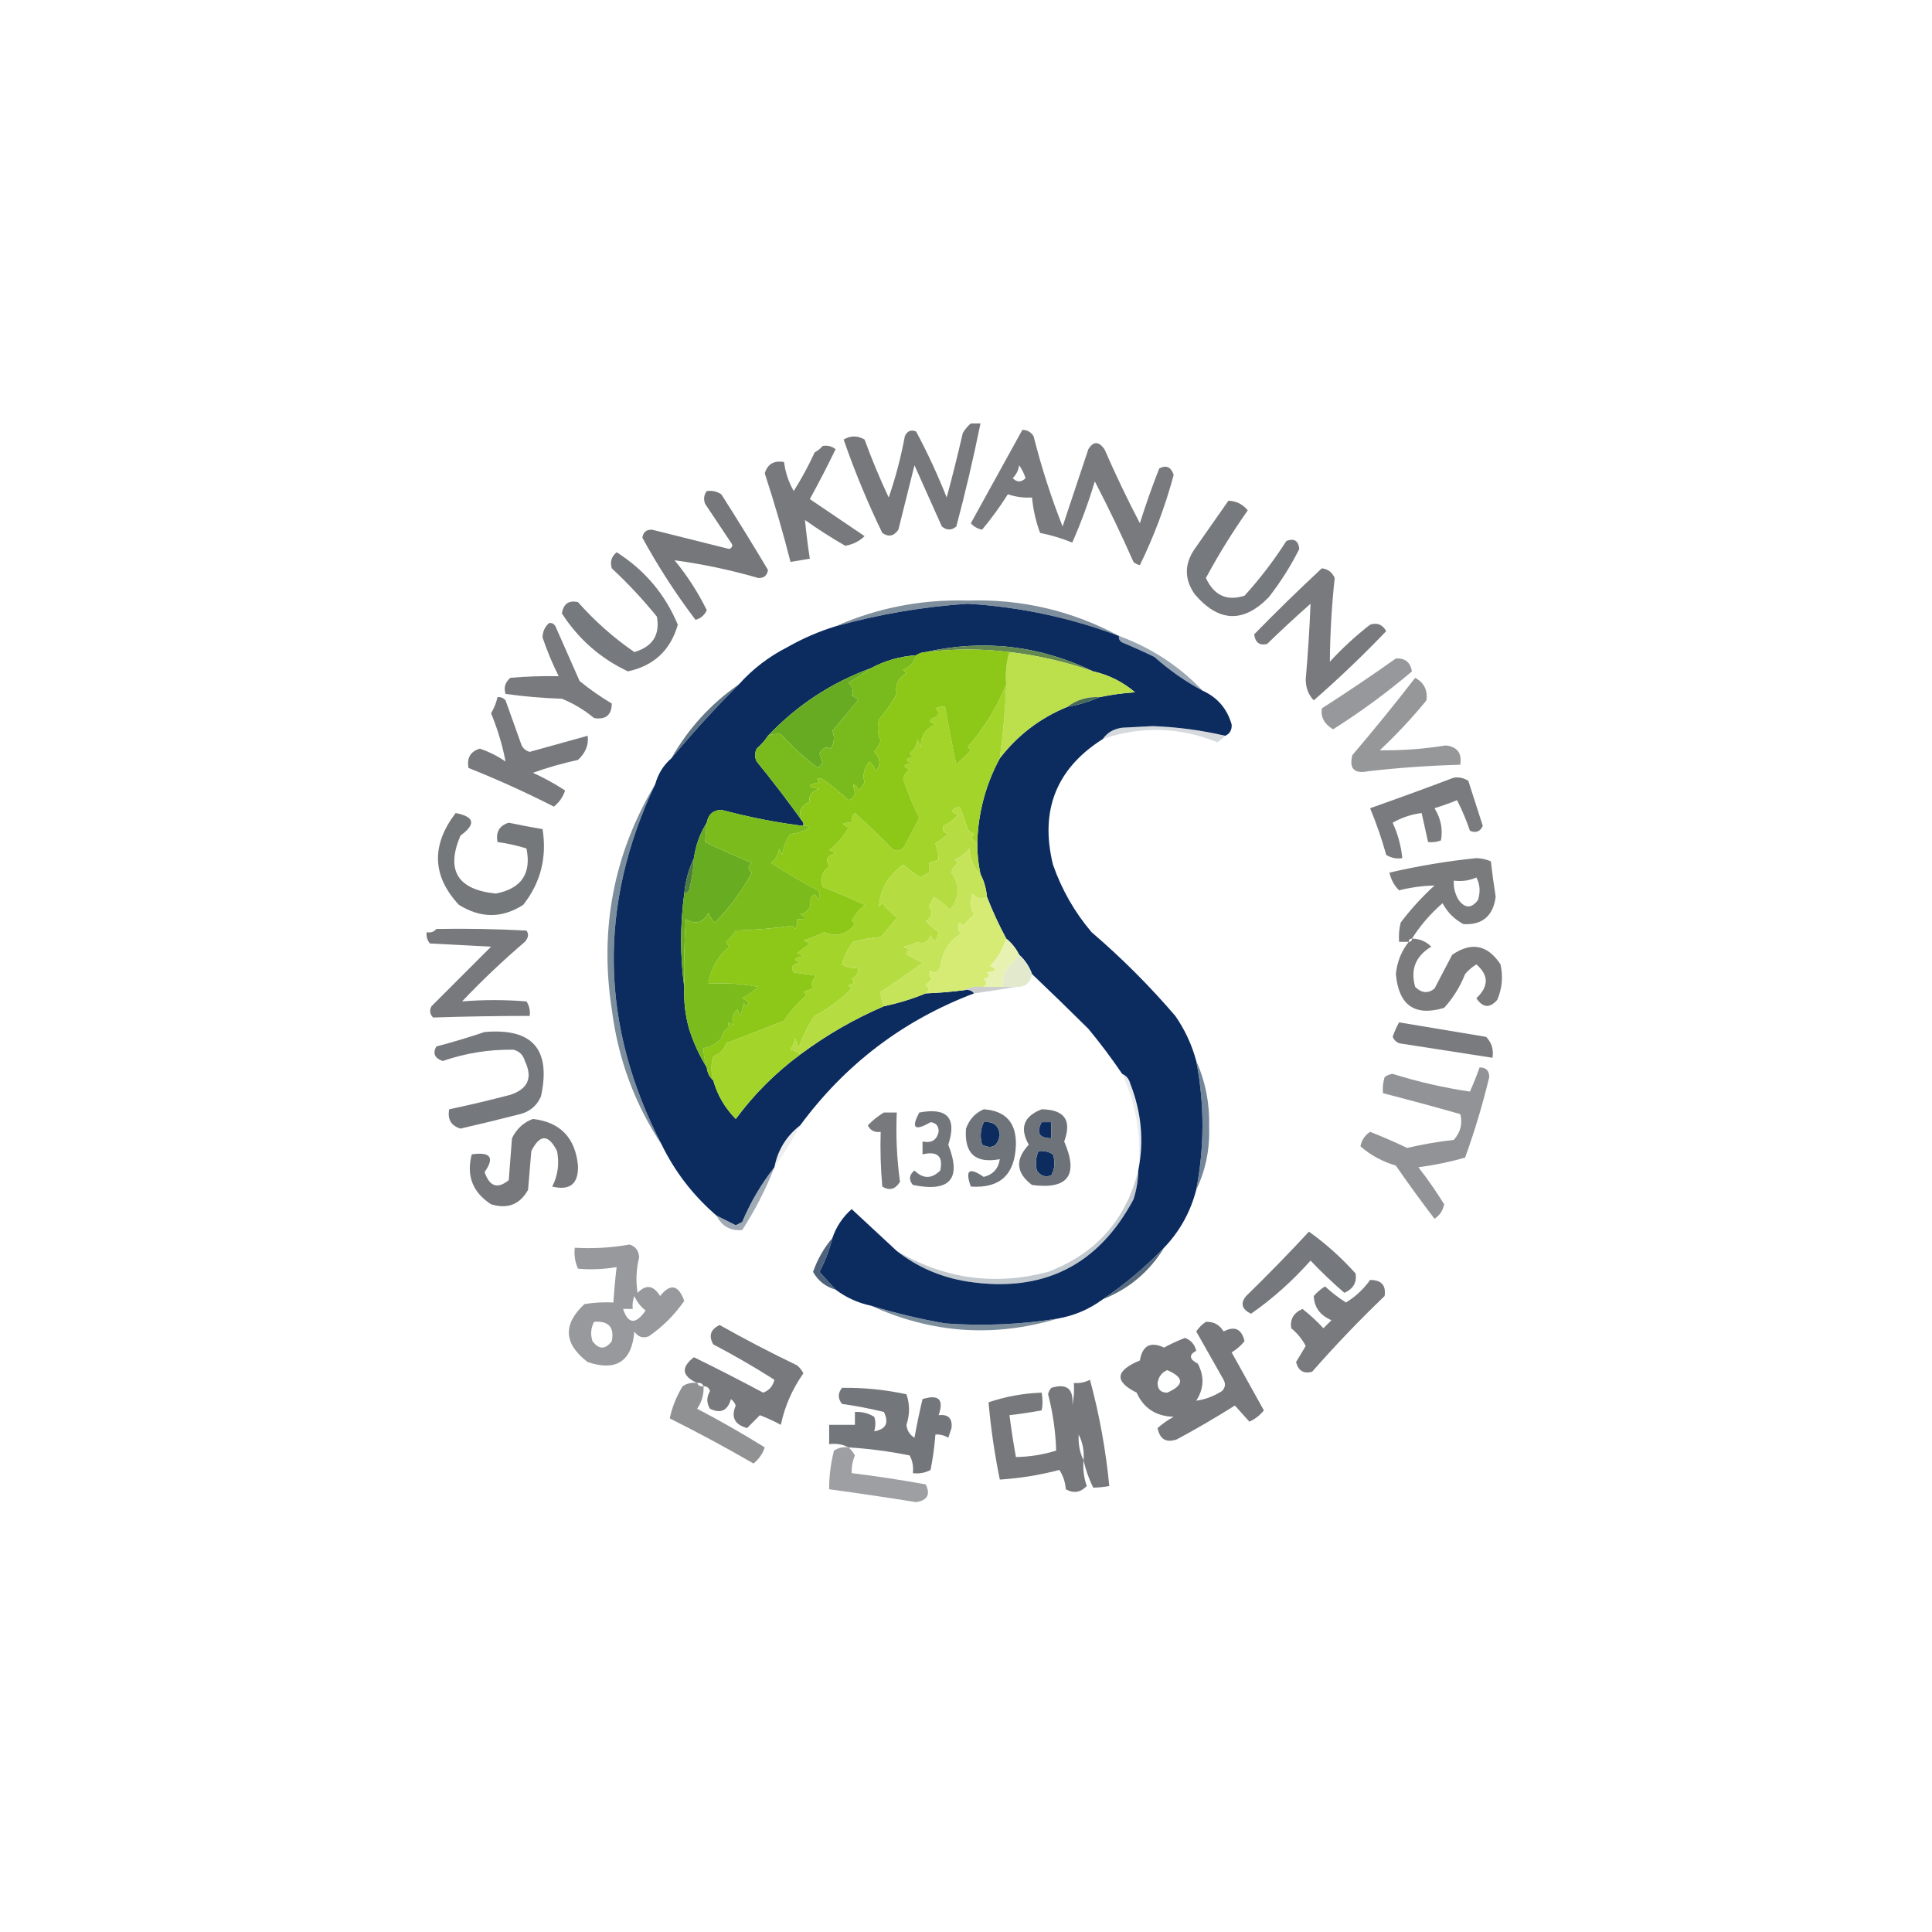 <?xml version="1.0" encoding="UTF-8"?>
<!DOCTYPE svg PUBLIC "-//W3C//DTD SVG 1.1//EN" "http://www.w3.org/Graphics/SVG/1.1/DTD/svg11.dtd">
<svg xmlns="http://www.w3.org/2000/svg" version="1.1" width="600px" height="600px" style="shape-rendering:geometricPrecision; text-rendering:geometricPrecision; image-rendering:optimizeQuality; fill-rule:evenodd; clip-rule:evenodd" xmlns:xlink="http://www.w3.org/1999/xlink">
<g><path style="opacity:0.994" fill="#77787c" d="M 301.5,131.5 C 302.5,131.5 303.5,131.5 304.5,131.5C 302.317,142.247 299.817,152.913 297,163.5C 295.506,164.747 294.006,164.747 292.5,163.5C 289.667,157.167 286.833,150.833 284,144.5C 282.332,151.172 280.665,157.838 279,164.5C 277.604,166.527 275.938,166.86 274,165.5C 269.382,155.951 265.382,146.284 262,136.5C 264.139,135.231 266.305,135.231 268.5,136.5C 270.724,142.615 273.224,148.615 276,154.5C 278.133,148.303 279.8,141.969 281,135.5C 281.725,133.842 282.892,133.342 284.5,134C 288.042,140.612 291.209,147.445 294,154.5C 295.793,147.869 297.46,141.202 299,134.5C 299.698,133.309 300.531,132.309 301.5,131.5 Z"/></g>
<g><path style="opacity:0.988" fill="#76787c" d="M 317.5,133.5 C 319.017,133.511 320.184,134.177 321,135.5C 323.414,145.073 326.414,154.407 330,163.5C 332.667,155.5 335.333,147.5 338,139.5C 339.549,136.997 341.216,136.997 343,139.5C 346.394,147.288 350.061,154.955 354,162.5C 355.803,156.758 357.803,151.091 360,145.5C 362.158,144.323 363.658,144.99 364.5,147.5C 361.858,157.273 358.358,166.607 354,175.5C 353.228,175.355 352.561,175.022 352,174.5C 348.257,166.014 344.257,157.681 340,149.5C 338.05,156.021 335.717,162.354 333,168.5C 329.754,167.182 326.42,166.182 323,165.5C 321.69,161.93 320.857,158.263 320.5,154.5C 317.934,154.656 315.434,154.322 313,153.5C 310.578,157.344 307.911,161.01 305,164.5C 303.605,164.22 302.438,163.553 301.5,162.5C 306.862,152.816 312.195,143.15 317.5,133.5 Z M 316.5,144.5 C 317.339,145.641 318.006,146.974 318.5,148.5C 317.167,149.833 315.833,149.833 314.5,148.5C 315.63,147.378 316.297,146.044 316.5,144.5 Z"/></g>
<g><path style="opacity:0.992" fill="#76787c" d="M 255.5,138.5 C 256.978,138.238 258.311,138.571 259.5,139.5C 256.961,144.745 254.294,149.912 251.5,155C 257.204,158.846 262.87,162.68 268.5,166.5C 266.887,168.088 264.887,169.088 262.5,169.5C 258.199,167.031 254.033,164.364 250,161.5C 250.368,165.467 250.868,169.467 251.5,173.5C 249.5,173.833 247.5,174.167 245.5,174.5C 243.143,165.261 240.477,156.094 237.5,147C 238.383,144.094 240.383,142.927 243.5,143.5C 243.899,146.696 244.899,149.696 246.5,152.5C 248.921,148.66 251.088,144.66 253,140.5C 253.995,139.934 254.828,139.267 255.5,138.5 Z"/></g>
<g><path style="opacity:0.994" fill="#75777b" d="M 219.5,152.5 C 221.144,152.286 222.644,152.62 224,153.5C 228.965,161.266 233.798,169.099 238.5,177C 238.266,178.732 237.266,179.566 235.5,179.5C 226.901,177.014 218.234,175.181 209.5,174C 213.424,178.763 216.758,183.93 219.5,189.5C 218.788,191.046 217.622,192.046 216,192.5C 209.882,184.438 204.382,175.938 199.5,167C 199.734,165.268 200.734,164.434 202.5,164.5C 210.51,166.503 218.51,168.503 226.5,170.5C 227.521,169.998 227.688,169.332 227,168.5C 224.333,164.5 221.667,160.5 219,156.5C 218.421,155.072 218.588,153.738 219.5,152.5 Z"/></g>
<g><path style="opacity:0.988" fill="#74777b" d="M 381.5,155.5 C 383.929,155.585 385.929,156.585 387.5,158.5C 382.739,165.255 378.406,172.255 374.5,179.5C 377.02,184.932 381.02,186.765 386.5,185C 391.318,179.693 395.652,174.027 399.5,168C 401.92,167.085 403.253,167.918 403.5,170.5C 400.848,175.799 397.681,180.799 394,185.5C 386.108,193.585 378.442,193.251 371,184.5C 367.788,179.867 367.788,175.2 371,170.5C 374.51,165.471 378.01,160.471 381.5,155.5 Z"/></g>
<g><path style="opacity:0.983" fill="#74777b" d="M 191.5,171.5 C 200.227,177.054 206.56,184.554 210.5,194C 208.245,201.921 203.078,206.755 195,208.5C 186.468,204.47 179.635,198.47 174.5,190.5C 174.98,187.508 176.647,186.341 179.5,187C 184.751,192.923 190.584,198.09 197,202.5C 202.691,200.834 205.024,197.168 204,191.5C 199.7,186.199 195.034,181.199 190,176.5C 189.387,174.505 189.887,172.838 191.5,171.5 Z"/></g>
<g><path style="opacity:0.994" fill="#797a7d" d="M 410.5,176.5 C 412.384,176.712 413.717,177.712 414.5,179.5C 413.572,188.155 413.072,196.822 413,205.5C 416.867,201.298 421.033,197.465 425.5,194C 427.661,193.278 429.328,193.945 430.5,196C 423.329,203.504 415.829,210.67 408,217.5C 406.347,215.768 405.514,213.601 405.5,211C 406.192,203.099 406.692,195.266 407,187.5C 402.405,191.55 397.905,195.717 393.5,200C 391.155,200.544 389.821,199.544 389.5,197C 396.33,190.004 403.33,183.171 410.5,176.5 Z"/></g>
<g><path style="opacity:1" fill="#0c2c60" d="M 347.5,197.5 C 347.369,198.376 347.702,199.043 348.5,199.5C 351.875,200.903 355.209,202.403 358.5,204C 363.098,208.102 368.098,211.602 373.5,214.5C 378.102,216.603 381.102,220.103 382.5,225C 382.613,226.699 381.947,227.866 380.5,228.5C 373.105,226.777 365.605,225.777 358,225.5C 354.833,225.667 351.667,225.833 348.5,226C 345.848,226.353 343.848,227.52 342.5,229.5C 328.053,238.653 322.886,251.653 327,268.5C 329.722,276.282 333.722,283.282 339,289.5C 348.333,297.5 357,306.167 365,315.5C 367.988,319.808 370.155,324.475 371.5,329.5C 374.082,342.807 374.082,356.14 371.5,369.5C 369.718,376.4 366.385,382.4 361.5,387.5C 355.672,393.56 349.339,398.893 342.5,403.5C 338.356,406.568 333.689,408.568 328.5,409.5C 316.912,411.358 305.246,411.858 293.5,411C 285.685,409.629 278.018,407.796 270.5,405.5C 266.418,404.624 262.751,402.957 259.5,400.5C 257.803,398.661 256.137,396.828 254.5,395C 256.263,391.644 257.596,388.144 258.5,384.5C 259.697,380.969 261.697,377.969 264.5,375.5C 269.187,379.855 273.854,384.188 278.5,388.5C 284.891,393.521 292.224,396.688 300.5,398C 323.838,401.581 341.005,393.081 352,372.5C 352.953,369.568 353.453,366.568 353.5,363.5C 355.322,354.378 354.489,345.378 351,336.5C 350.623,335.058 349.79,334.058 348.5,333.5C 345.264,328.723 341.764,324.056 338,319.5C 332.146,313.694 326.312,308.027 320.5,302.5C 319.66,300.147 318.326,298.147 316.5,296.5C 315.516,294.52 314.183,292.853 312.5,291.5C 310.208,287.253 308.208,282.919 306.5,278.5C 306.279,275.933 305.612,273.599 304.5,271.5C 303.793,268.214 303.46,264.881 303.5,261.5C 303.815,252.231 306.149,243.564 310.5,235.5C 316.049,228.287 323.049,222.954 331.5,219.5C 335.048,218.87 338.381,217.87 341.5,216.5C 345.081,215.74 348.748,215.24 352.5,215C 348.691,211.762 344.358,209.596 339.5,208.5C 322.85,200.468 305.516,198.468 287.5,202.5C 286.391,202.557 285.391,202.89 284.5,203.5C 279.53,203.824 274.863,205.157 270.5,207.5C 258.215,211.98 247.548,218.98 238.5,228.5C 237.542,229.962 236.376,231.295 235,232.5C 234.333,233.833 234.333,235.167 235,236.5C 240.08,242.734 244.914,249.067 249.5,255.5C 249.5,255.833 249.5,256.167 249.5,256.5C 241.221,255.479 232.721,253.813 224,251.5C 221.437,251.618 219.937,252.951 219.5,255.5C 217.399,258.797 216.065,262.463 215.5,266.5C 213.882,269.888 212.882,273.554 212.5,277.5C 211.207,287.295 211.207,296.962 212.5,306.5C 212.305,310.915 212.805,315.249 214,319.5C 215.369,323.802 217.203,327.802 219.5,331.5C 219.66,333.153 220.326,334.486 221.5,335.5C 222.801,340.101 225.134,344.101 228.5,347.5C 234.161,339.839 240.827,333.173 248.5,327.5C 256.624,321.442 265.29,316.442 274.5,312.5C 279.05,311.537 283.383,310.203 287.5,308.5C 291.519,308.354 295.519,308.021 299.5,307.5C 300.791,307.263 301.791,307.596 302.5,308.5C 280.504,316.839 262.504,330.506 248.5,349.5C 244.213,352.797 241.546,357.131 240.5,362.5C 236.423,367.642 233.09,373.309 230.5,379.5C 229.833,379.833 229.167,380.167 228.5,380.5C 226.489,379.481 224.489,378.481 222.5,377.5C 215.31,371.314 209.643,363.981 205.5,355.5C 186.32,318.47 185.653,281.136 203.5,243.5C 204.383,240.296 206.05,237.629 208.5,235.5C 215.103,227.56 222.103,219.893 229.5,212.5C 233.745,207.764 238.745,203.931 244.5,201C 249.299,198.265 254.299,196.098 259.5,194.5C 272.903,190.766 286.57,188.433 300.5,187.5C 316.697,188.467 332.364,191.8 347.5,197.5 Z M 305.5,348.5 C 308.524,348.175 310.191,349.508 310.5,352.5C 309.875,355.986 308.042,356.986 305,355.5C 304.297,353.071 304.463,350.738 305.5,348.5 Z M 323.5,348.5 C 324.5,348.5 325.5,348.5 326.5,348.5C 326.5,350.167 326.5,351.833 326.5,353.5C 322.716,353.475 321.716,351.808 323.5,348.5 Z M 322.5,357.5 C 324.144,357.286 325.644,357.62 327,358.5C 327.758,360.769 327.591,362.936 326.5,365C 324.633,365.711 323.133,365.211 322,363.5C 321.51,361.455 321.677,359.455 322.5,357.5 Z"/></g>
<g><path style="opacity:0.659" fill="#3e556a" d="M 347.5,197.5 C 332.364,191.8 316.697,188.467 300.5,187.5C 286.57,188.433 272.903,190.766 259.5,194.5C 272.438,188.78 286.105,186.113 300.5,186.5C 317.269,185.983 332.936,189.65 347.5,197.5 Z"/></g>
<g><path style="opacity:0.991" fill="#77797c" d="M 170.5,193.5 C 171.376,193.369 172.043,193.702 172.5,194.5C 175,200.167 177.5,205.833 180,211.5C 183.158,214.08 186.492,216.413 190,218.5C 189.945,222.076 188.112,223.576 184.5,223C 181.466,220.484 178.132,218.484 174.5,217C 168.584,216.81 162.751,216.31 157,215.5C 156.376,213.536 156.876,211.869 158.5,210.5C 163.456,210.072 168.456,209.905 173.5,210C 171.559,206.118 169.892,202.118 168.5,198C 168.519,196.167 169.185,194.667 170.5,193.5 Z"/></g>
<g><path style="opacity:1" fill="#638951" d="M 339.5,208.5 C 331.058,205.556 322.391,203.556 313.5,202.5C 304.994,201.445 296.327,201.445 287.5,202.5C 305.516,198.468 322.85,200.468 339.5,208.5 Z"/></g>
<g><path style="opacity:0.506" fill="#374f69" d="M 347.5,197.5 C 357.543,201.18 366.209,206.847 373.5,214.5C 368.098,211.602 363.098,208.102 358.5,204C 355.209,202.403 351.875,200.903 348.5,199.5C 347.702,199.043 347.369,198.376 347.5,197.5 Z"/></g>
<g><path style="opacity:1" fill="#bcdf4c" d="M 313.5,202.5 C 322.391,203.556 331.058,205.556 339.5,208.5C 344.358,209.596 348.691,211.762 352.5,215C 348.748,215.24 345.081,215.74 341.5,216.5C 337.714,216.32 334.381,217.32 331.5,219.5C 323.049,222.954 316.049,228.287 310.5,235.5C 311.526,227.875 312.193,220.208 312.5,212.5C 312.187,208.958 312.521,205.625 313.5,202.5 Z"/></g>
<g><path style="opacity:0.773" fill="#797a7e" d="M 433.5,204.5 C 436.321,204.316 437.988,205.649 438.5,208.5C 430.778,215.047 422.612,221.047 414,226.5C 411.27,224.865 410.103,222.698 410.5,220C 418.344,214.97 426.011,209.804 433.5,204.5 Z"/></g>
<g><path style="opacity:1" fill="#67ab23" d="M 270.5,207.5 C 268.326,209.081 265.993,210.581 263.5,212C 264.88,213.324 265.214,214.657 264.5,216C 265.308,216.308 265.975,216.808 266.5,217.5C 264.204,220.205 261.537,223.372 258.5,227C 259.276,228.77 259.11,230.603 258,232.5C 256.636,231.742 255.469,232.242 254.5,234C 254.833,235 255.167,236 255.5,237C 255,237.5 254.5,238 254,238.5C 249.867,235.369 246.034,231.869 242.5,228C 241.181,227.805 239.847,227.972 238.5,228.5C 247.548,218.98 258.215,211.98 270.5,207.5 Z"/></g>
<g><path style="opacity:1" fill="#476b54" d="M 341.5,216.5 C 338.381,217.87 335.048,218.87 331.5,219.5C 334.381,217.32 337.714,216.32 341.5,216.5 Z"/></g>
<g><path style="opacity:1" fill="#79bb1c" d="M 284.5,203.5 C 283.969,205.624 282.635,207.124 280.5,208C 280.833,208.333 281.167,208.667 281.5,209C 278.884,210.709 277.884,212.876 278.5,215.5C 276.914,218.341 275.08,221.007 273,223.5C 272.374,225.713 272.541,227.88 273.5,230C 273.05,231.285 272.383,232.452 271.5,233.5C 273.465,235.519 273.631,237.519 272,239.5C 271.581,238.328 270.915,237.328 270,236.5C 268.325,238.591 267.825,240.758 268.5,243C 267.874,243.75 267.374,244.584 267,245.5C 265.006,242.916 264.506,243.082 265.5,246C 265.387,247.28 264.72,248.113 263.5,248.5C 260.978,246.144 258.312,243.977 255.5,242C 253.687,241.386 253.353,241.719 254.5,243C 250.5,243.667 250.5,244.333 254.5,245C 252.041,245.724 251.041,247.057 251.5,249C 248.331,250.342 247.665,252.508 249.5,255.5C 244.914,249.067 240.08,242.734 235,236.5C 234.333,235.167 234.333,233.833 235,232.5C 236.376,231.295 237.542,229.962 238.5,228.5C 239.847,227.972 241.181,227.805 242.5,228C 246.034,231.869 249.867,235.369 254,238.5C 254.5,238 255,237.5 255.5,237C 255.167,236 254.833,235 254.5,234C 255.469,232.242 256.636,231.742 258,232.5C 259.11,230.603 259.276,228.77 258.5,227C 261.537,223.372 264.204,220.205 266.5,217.5C 265.975,216.808 265.308,216.308 264.5,216C 265.214,214.657 264.88,213.324 263.5,212C 265.993,210.581 268.326,209.081 270.5,207.5C 274.863,205.157 279.53,203.824 284.5,203.5 Z"/></g>
<g><path style="opacity:0.99" fill="#76787c" d="M 154.5,216.5 C 155.496,216.414 156.329,216.748 157,217.5C 158.667,222.167 160.333,226.833 162,231.5C 162.519,232.516 163.353,233.182 164.5,233.5C 170.506,231.832 176.506,230.165 182.5,228.5C 182.878,231.289 181.878,233.789 179.5,236C 174.732,237.025 170.066,238.358 165.5,240C 168.994,241.579 172.327,243.413 175.5,245.5C 174.815,247.547 173.649,249.214 172,250.5C 163.312,246.071 154.479,242.071 145.5,238.5C 144.927,235.383 146.094,233.383 149,232.5C 151.845,233.45 154.512,234.783 157,236.5C 156.04,231.444 154.54,226.444 152.5,221.5C 153.456,219.925 154.123,218.258 154.5,216.5 Z"/></g>
<g><path style="opacity:0.243" fill="#5a6875" d="M 380.5,228.5 C 379.828,229.267 378.995,229.934 378,230.5C 366.253,225.767 354.419,225.433 342.5,229.5C 343.848,227.52 345.848,226.353 348.5,226C 351.667,225.833 354.833,225.667 358,225.5C 365.605,225.777 373.105,226.777 380.5,228.5 Z"/></g>
<g><path style="opacity:0.792" fill="#395368" d="M 229.5,212.5 C 222.103,219.893 215.103,227.56 208.5,235.5C 213.74,226.258 220.74,218.591 229.5,212.5 Z"/></g>
<g><path style="opacity:1" fill="#a3d429" d="M 312.5,212.5 C 312.193,220.208 311.526,227.875 310.5,235.5C 306.149,243.564 303.815,252.231 303.5,261.5C 301.767,260.992 301.434,260.159 302.5,259C 301.692,258.692 301.025,258.192 300.5,257.5C 299.82,255.111 298.986,252.778 298,250.5C 295.266,251.362 295.099,252.195 297.5,253C 296.271,254.529 294.771,255.696 293,256.5C 292.544,257.744 293.044,258.577 294.5,259C 293.167,260 291.833,261 290.5,262C 291.174,263.751 291.507,265.417 291.5,267C 290.5,267.333 289.5,267.667 288.5,268C 288.5,269 288.5,270 288.5,271C 287.584,271.374 286.75,271.874 286,272.5C 284.027,271.36 282.193,270.027 280.5,268.5C 275.745,272.056 273.245,276.389 273,281.5C 273.333,281.167 273.667,280.833 274,280.5C 275.36,282.105 276.86,283.605 278.5,285C 277.246,286.687 275.58,288.687 273.5,291C 270.574,291.218 267.74,291.718 265,292.5C 263.36,294.579 262.194,296.912 261.5,299.5C 263.045,300.452 264.712,300.785 266.5,300.5C 266.64,302.124 265.973,303.29 264.5,304C 265.634,305.016 265.301,305.683 263.5,306C 263.833,306.333 264.167,306.667 264.5,307C 261.077,310.454 257.244,313.287 253,315.5C 250.883,318.615 249.216,321.948 248,325.5C 247.667,324.5 247.333,323.5 247,322.5C 246.691,323.766 246.191,324.933 245.5,326C 246.737,326.232 247.737,326.732 248.5,327.5C 240.827,333.173 234.161,339.839 228.5,347.5C 225.134,344.101 222.801,340.101 221.5,335.5C 220.768,332.863 220.768,330.363 221.5,328C 223.5,327.333 224.833,326 225.5,324C 231.5,321.667 237.5,319.333 243.5,317C 245.129,314.325 247.463,311.658 250.5,309C 250.167,308.667 249.833,308.333 249.5,308C 250.5,307.667 251.5,307.333 252.5,307C 251.786,305.657 252.12,304.324 253.5,303C 251.167,302.667 248.833,302.333 246.5,302C 245.448,300.284 246.114,299.284 248.5,299C 246.122,298.026 246.456,297.359 249.5,297C 248.833,296.667 248.167,296.333 247.5,296C 248.833,295 250.167,294 251.5,293C 250.833,292.667 250.167,292.333 249.5,292C 251.762,291.358 253.929,290.525 256,289.5C 259.733,291.084 262.899,290.25 265.5,287C 265.167,286.667 264.833,286.333 264.5,286C 265.204,284.429 266.537,282.762 268.5,281C 264.274,279.02 259.941,277.187 255.5,275.5C 254.497,272.965 255.163,270.798 257.5,269C 256.209,266.91 256.876,265.576 259.5,265C 258.833,264.667 258.167,264.333 257.5,264C 259.953,262.12 261.953,259.787 263.5,257C 261.068,255.913 261.402,255.413 264.5,255.5C 264.281,254.325 264.614,253.325 265.5,252.5C 269.625,256.123 273.625,259.957 277.5,264C 278.996,264.507 280.163,264.007 281,262.5C 282.483,259.677 283.983,256.843 285.5,254C 283.55,250.102 281.883,246.102 280.5,242C 280.755,240.674 281.422,239.674 282.5,239C 280.122,238.026 280.456,237.359 283.5,237C 280.833,236.333 280.833,235.667 283.5,235C 283.167,234.667 282.833,234.333 282.5,234C 283.893,232.829 284.727,231.329 285,229.5C 285.333,230.5 285.667,231.5 286,232.5C 285.71,228.798 287.21,226.298 290.5,225C 288.099,224.195 288.266,223.362 291,222.5C 291.617,221.551 291.451,220.718 290.5,220C 291.448,219.517 292.448,219.351 293.5,219.5C 294.557,225.51 295.724,231.51 297,237.5C 298.5,236 300,234.5 301.5,233C 301.167,232.667 300.833,232.333 300.5,232C 305.627,226.073 309.627,219.573 312.5,212.5 Z"/></g>
<g><path style="opacity:0.782" fill="#797b7e" d="M 439.5,210.5 C 442.243,211.985 443.409,214.318 443,217.5C 438.505,222.994 433.672,228.161 428.5,233C 435.354,233.105 442.188,232.605 449,231.5C 452.562,231.901 454.062,233.901 453.5,237.5C 443.975,237.752 434.475,238.419 425,239.5C 420.567,240.401 418.9,238.735 420,234.5C 426.713,226.626 433.213,218.626 439.5,210.5 Z"/></g>
<g><path style="opacity:0.997" fill="#7a7b7e" d="M 451.5,241.5 C 453.144,241.286 454.644,241.62 456,242.5C 457.501,247.172 459.001,251.839 460.5,256.5C 459.652,258.283 458.319,258.783 456.5,258C 455.391,254.717 454.057,251.55 452.5,248.5C 450.205,249.432 447.871,250.265 445.5,251C 447.476,254.21 448.142,257.543 447.5,261C 446.207,261.49 444.873,261.657 443.5,261.5C 442.833,258.5 442.167,255.5 441.5,252.5C 438.304,252.899 435.304,253.899 432.5,255.5C 434.117,259.014 435.117,262.681 435.5,266.5C 433.712,266.785 432.045,266.452 430.5,265.5C 429.128,260.549 427.461,255.716 425.5,251C 434.259,247.915 442.926,244.749 451.5,241.5 Z"/></g>
<g><path style="opacity:1" fill="#8dc718" d="M 313.5,202.5 C 312.521,205.625 312.187,208.958 312.5,212.5C 309.627,219.573 305.627,226.073 300.5,232C 300.833,232.333 301.167,232.667 301.5,233C 300,234.5 298.5,236 297,237.5C 295.724,231.51 294.557,225.51 293.5,219.5C 292.448,219.351 291.448,219.517 290.5,220C 291.451,220.718 291.617,221.551 291,222.5C 288.266,223.362 288.099,224.195 290.5,225C 287.21,226.298 285.71,228.798 286,232.5C 285.667,231.5 285.333,230.5 285,229.5C 284.727,231.329 283.893,232.829 282.5,234C 282.833,234.333 283.167,234.667 283.5,235C 280.833,235.667 280.833,236.333 283.5,237C 280.456,237.359 280.122,238.026 282.5,239C 281.422,239.674 280.755,240.674 280.5,242C 281.883,246.102 283.55,250.102 285.5,254C 283.983,256.843 282.483,259.677 281,262.5C 280.163,264.007 278.996,264.507 277.5,264C 273.625,259.957 269.625,256.123 265.5,252.5C 264.614,253.325 264.281,254.325 264.5,255.5C 261.402,255.413 261.068,255.913 263.5,257C 261.953,259.787 259.953,262.12 257.5,264C 258.167,264.333 258.833,264.667 259.5,265C 256.876,265.576 256.209,266.91 257.5,269C 255.163,270.798 254.497,272.965 255.5,275.5C 259.941,277.187 264.274,279.02 268.5,281C 266.537,282.762 265.204,284.429 264.5,286C 264.833,286.333 265.167,286.667 265.5,287C 262.899,290.25 259.733,291.084 256,289.5C 253.929,290.525 251.762,291.358 249.5,292C 250.167,292.333 250.833,292.667 251.5,293C 250.167,294 248.833,295 247.5,296C 248.167,296.333 248.833,296.667 249.5,297C 246.456,297.359 246.122,298.026 248.5,299C 246.114,299.284 245.448,300.284 246.5,302C 248.833,302.333 251.167,302.667 253.5,303C 252.12,304.324 251.786,305.657 252.5,307C 251.5,307.333 250.5,307.667 249.5,308C 249.833,308.333 250.167,308.667 250.5,309C 247.463,311.658 245.129,314.325 243.5,317C 237.5,319.333 231.5,321.667 225.5,324C 224.833,326 223.5,327.333 221.5,328C 220.768,330.363 220.768,332.863 221.5,335.5C 220.326,334.486 219.66,333.153 219.5,331.5C 218.85,329.565 218.517,327.565 218.5,325.5C 220.661,325.174 222.494,324.174 224,322.5C 224.318,320.939 225.151,319.772 226.5,319C 225.66,317.334 226.16,317.167 228,318.5C 227.021,316.721 227.354,315.055 229,313.5C 229.333,314.167 229.667,314.833 230,315.5C 230.333,314.167 230.667,312.833 231,311.5C 231.654,312.696 232.154,312.696 232.5,311.5C 231.975,310.808 231.308,310.308 230.5,310C 232.305,309.028 233.972,307.861 235.5,306.5C 230.647,305.524 225.48,305.191 220,305.5C 220.709,300.923 222.875,297.09 226.5,294C 226.043,293.586 225.709,293.086 225.5,292.5C 226.687,291.481 227.687,290.314 228.5,289C 234.416,288.81 240.249,288.31 246,287.5C 246.333,287.833 246.667,288.167 247,288.5C 247.483,287.552 247.649,286.552 247.5,285.5C 250.598,285.587 250.932,285.087 248.5,284C 250.959,283.276 251.959,281.943 251.5,280C 252.362,277.266 253.195,277.099 254,279.5C 254.667,278.5 254.667,277.5 254,276.5C 249.033,273.905 244.2,271.072 239.5,268C 240.893,266.829 241.727,265.329 242,263.5C 242.333,264.167 242.667,264.833 243,265.5C 243.208,263.223 244.042,261.057 245.5,259C 247.715,258.83 249.715,258.163 251.5,257C 250.906,256.536 250.239,256.369 249.5,256.5C 249.5,256.167 249.5,255.833 249.5,255.5C 247.665,252.508 248.331,250.342 251.5,249C 251.041,247.057 252.041,245.724 254.5,245C 250.5,244.333 250.5,243.667 254.5,243C 253.353,241.719 253.687,241.386 255.5,242C 258.312,243.977 260.978,246.144 263.5,248.5C 264.72,248.113 265.387,247.28 265.5,246C 264.506,243.082 265.006,242.916 267,245.5C 267.374,244.584 267.874,243.75 268.5,243C 267.825,240.758 268.325,238.591 270,236.5C 270.915,237.328 271.581,238.328 272,239.5C 273.631,237.519 273.465,235.519 271.5,233.5C 272.383,232.452 273.05,231.285 273.5,230C 272.541,227.88 272.374,225.713 273,223.5C 275.08,221.007 276.914,218.341 278.5,215.5C 277.884,212.876 278.884,210.709 281.5,209C 281.167,208.667 280.833,208.333 280.5,208C 282.635,207.124 283.969,205.624 284.5,203.5C 285.391,202.89 286.391,202.557 287.5,202.5C 296.327,201.445 304.994,201.445 313.5,202.5 Z"/></g>
<g><path style="opacity:0.993" fill="#75787b" d="M 141.5,252.5 C 147.384,253.612 147.884,255.945 143,259.5C 138.409,270.299 142.076,276.299 154,277.5C 161.924,275.971 165.09,271.305 163.5,263.5C 160.553,262.577 157.553,261.911 154.5,261.5C 153.927,258.383 155.094,256.383 158,255.5C 161.501,256.234 165.001,256.9 168.5,257.5C 169.902,266.301 167.902,274.135 162.5,281C 155.959,285.23 149.292,285.23 142.5,281C 134.203,272.041 133.87,262.541 141.5,252.5 Z"/></g>
<g><path style="opacity:1" fill="#68ad21" d="M 219.5,255.5 C 219.302,257.575 219.135,259.575 219,261.5C 223.759,263.795 228.592,265.962 233.5,268C 232.167,269 232.167,270 233.5,271C 230.403,276.756 226.57,281.923 222,286.5C 221.085,285.672 220.419,284.672 220,283.5C 218.419,286.553 216.086,287.22 213,285.5C 212.5,292.492 212.334,299.492 212.5,306.5C 211.207,296.962 211.207,287.295 212.5,277.5C 213.117,277.389 213.617,277.056 214,276.5C 214.826,273.207 215.326,269.874 215.5,266.5C 216.065,262.463 217.399,258.797 219.5,255.5 Z"/></g>
<g><path style="opacity:1" fill="#c6e45a" d="M 304.5,271.5 C 305.612,273.599 306.279,275.933 306.5,278.5C 305.014,279.556 303.514,279.223 302,277.5C 301.213,279.848 301.379,282.015 302.5,284C 301.333,285.167 300.167,286.333 299,287.5C 298.667,287.167 298.333,286.833 298,286.5C 297.316,287.784 297.483,288.951 298.5,290C 294.887,291.94 292.721,295.44 292,300.5C 291.147,302.125 290.147,302.458 289,301.5C 288.383,302.449 288.549,303.282 289.5,304C 288.833,304.667 288.167,305.333 287.5,306C 288.598,306.77 288.598,307.603 287.5,308.5C 283.383,310.203 279.05,311.537 274.5,312.5C 273.803,310.929 273.47,309.429 273.5,308C 278.309,304.902 282.643,301.902 286.5,299C 285.167,298.333 283.833,297.667 282.5,297C 281.167,296.333 281.167,295.667 282.5,295C 281.833,294.667 281.167,294.333 280.5,294C 282.101,293.727 283.601,293.227 285,292.5C 286.749,293.299 288.082,292.632 289,290.5C 289.984,292.795 290.817,292.461 291.5,289.5C 290.019,288.52 288.685,287.353 287.5,286C 289.525,284.806 289.859,283.306 288.5,281.5C 289,280.5 289.5,279.5 290,278.5C 291.827,279.659 293.493,280.992 295,282.5C 298.045,278.81 298.211,274.977 295.5,271C 295.759,269.739 296.426,268.739 297.5,268C 297.167,267.667 296.833,267.333 296.5,267C 298.286,266.215 299.786,265.049 301,263.5C 301.438,267.19 302.605,269.856 304.5,271.5 Z"/></g>
<g><path style="opacity:0.994" fill="#7a7b7d" d="M 438.5,291.5 C 437.833,291.5 437.5,291.833 437.5,292.5C 436.5,292.5 435.5,292.5 434.5,292.5C 434.338,290.473 434.505,288.473 435,286.5C 438.131,282.367 441.631,278.534 445.5,275C 441.842,275.083 438.175,275.583 434.5,276.5C 432.988,275.009 431.988,273.176 431.5,271C 440.373,268.931 449.373,267.431 458.5,266.5C 460.1,266.551 461.6,266.884 463,267.5C 463.418,271.178 463.918,274.845 464.5,278.5C 463.707,284.467 460.374,287.301 454.5,287C 451.667,285.5 449.5,283.333 448,280.5C 444.25,283.744 441.083,287.411 438.5,291.5 Z M 458.5,272.5 C 459.629,274.628 459.796,276.961 459,279.5C 457,282.167 455,282.167 453,279.5C 451.872,277.655 451.372,275.655 451.5,273.5C 454.059,273.802 456.393,273.468 458.5,272.5 Z"/></g>
<g><path style="opacity:1" fill="#4c7d3f" d="M 215.5,266.5 C 215.326,269.874 214.826,273.207 214,276.5C 213.617,277.056 213.117,277.389 212.5,277.5C 212.882,273.554 213.882,269.888 215.5,266.5 Z"/></g>
<g><path style="opacity:1" fill="#b5dc41" d="M 303.5,261.5 C 303.46,264.881 303.793,268.214 304.5,271.5C 302.605,269.856 301.438,267.19 301,263.5C 299.786,265.049 298.286,266.215 296.5,267C 296.833,267.333 297.167,267.667 297.5,268C 296.426,268.739 295.759,269.739 295.5,271C 298.211,274.977 298.045,278.81 295,282.5C 293.493,280.992 291.827,279.659 290,278.5C 289.5,279.5 289,280.5 288.5,281.5C 289.859,283.306 289.525,284.806 287.5,286C 288.685,287.353 290.019,288.52 291.5,289.5C 290.817,292.461 289.984,292.795 289,290.5C 288.082,292.632 286.749,293.299 285,292.5C 283.601,293.227 282.101,293.727 280.5,294C 281.167,294.333 281.833,294.667 282.5,295C 281.167,295.667 281.167,296.333 282.5,297C 283.833,297.667 285.167,298.333 286.5,299C 282.643,301.902 278.309,304.902 273.5,308C 273.47,309.429 273.803,310.929 274.5,312.5C 265.29,316.442 256.624,321.442 248.5,327.5C 247.737,326.732 246.737,326.232 245.5,326C 246.191,324.933 246.691,323.766 247,322.5C 247.333,323.5 247.667,324.5 248,325.5C 249.216,321.948 250.883,318.615 253,315.5C 257.244,313.287 261.077,310.454 264.5,307C 264.167,306.667 263.833,306.333 263.5,306C 265.301,305.683 265.634,305.016 264.5,304C 265.973,303.29 266.64,302.124 266.5,300.5C 264.712,300.785 263.045,300.452 261.5,299.5C 262.194,296.912 263.36,294.579 265,292.5C 267.74,291.718 270.574,291.218 273.5,291C 275.58,288.687 277.246,286.687 278.5,285C 276.86,283.605 275.36,282.105 274,280.5C 273.667,280.833 273.333,281.167 273,281.5C 273.245,276.389 275.745,272.056 280.5,268.5C 282.193,270.027 284.027,271.36 286,272.5C 286.75,271.874 287.584,271.374 288.5,271C 288.5,270 288.5,269 288.5,268C 289.5,267.667 290.5,267.333 291.5,267C 291.507,265.417 291.174,263.751 290.5,262C 291.833,261 293.167,260 294.5,259C 293.044,258.577 292.544,257.744 293,256.5C 294.771,255.696 296.271,254.529 297.5,253C 295.099,252.195 295.266,251.362 298,250.5C 298.986,252.778 299.82,255.111 300.5,257.5C 301.025,258.192 301.692,258.692 302.5,259C 301.434,260.159 301.767,260.992 303.5,261.5 Z"/></g>
<g><path style="opacity:1" fill="#d6eb74" d="M 306.5,278.5 C 308.208,282.919 310.208,287.253 312.5,291.5C 311.482,294.73 309.815,297.563 307.5,300C 309.878,300.974 309.544,301.641 306.5,302C 307.634,303.016 307.301,303.683 305.5,304C 306.598,304.77 306.598,305.603 305.5,306.5C 303.265,306.205 301.265,306.539 299.5,307.5C 295.519,308.021 291.519,308.354 287.5,308.5C 288.598,307.603 288.598,306.77 287.5,306C 288.167,305.333 288.833,304.667 289.5,304C 288.549,303.282 288.383,302.449 289,301.5C 290.147,302.458 291.147,302.125 292,300.5C 292.721,295.44 294.887,291.94 298.5,290C 297.483,288.951 297.316,287.784 298,286.5C 298.333,286.833 298.667,287.167 299,287.5C 300.167,286.333 301.333,285.167 302.5,284C 301.379,282.015 301.213,279.848 302,277.5C 303.514,279.223 305.014,279.556 306.5,278.5 Z"/></g>
<g><path style="opacity:0.995" fill="#78797c" d="M 135.5,288.5 C 144.839,288.334 154.173,288.5 163.5,289C 164.28,290.073 164.113,291.24 163,292.5C 156.198,298.301 149.698,304.468 143.5,311C 150.114,310.457 156.781,310.457 163.5,311C 164.38,312.356 164.714,313.856 164.5,315.5C 154.469,315.502 144.469,315.669 134.5,316C 133.483,314.951 133.316,313.784 134,312.5C 140.194,306.306 146.36,300.14 152.5,294C 146.167,293.667 139.833,293.333 133.5,293C 132.663,291.989 132.33,290.822 132.5,289.5C 133.791,289.737 134.791,289.404 135.5,288.5 Z"/></g>
<g><path style="opacity:1" fill="#e7f2b2" d="M 312.5,291.5 C 314.183,292.853 315.516,294.52 316.5,296.5C 315.542,297.962 314.376,299.295 313,300.5C 311.664,302.525 311.164,304.525 311.5,306.5C 309.5,306.5 307.5,306.5 305.5,306.5C 306.598,305.603 306.598,304.77 305.5,304C 307.301,303.683 307.634,303.016 306.5,302C 309.544,301.641 309.878,300.974 307.5,300C 309.815,297.563 311.482,294.73 312.5,291.5 Z"/></g>
<g><path style="opacity:0.999" fill="#7b7b7e" d="M 438.5,291.5 C 440.842,291.504 442.842,292.337 444.5,294C 439.622,296.918 437.955,301.085 439.5,306.5C 441.511,308.451 443.511,308.618 445.5,307C 447.336,303.482 449.17,299.982 451,296.5C 457.009,292.419 462.009,293.419 466,299.5C 466.837,303.295 466.504,306.961 465,310.5C 462.683,313.182 460.516,313.015 458.5,310C 462.388,306.369 462.388,302.869 458.5,299.5C 457.186,300.313 456.019,301.313 455,302.5C 453.46,306.419 451.293,309.919 448.5,313C 439.372,315.733 434.372,312.233 433.5,302.5C 433.866,298.728 435.199,295.394 437.5,292.5C 438.167,292.5 438.5,292.167 438.5,291.5 Z"/></g>
<g><path style="opacity:0.996" fill="#e2e9cc" d="M 316.5,296.5 C 318.326,298.147 319.66,300.147 320.5,302.5C 320.033,305.297 318.367,306.631 315.5,306.5C 314.167,306.5 312.833,306.5 311.5,306.5C 311.164,304.525 311.664,302.525 313,300.5C 314.376,299.295 315.542,297.962 316.5,296.5 Z"/></g>
<g><path style="opacity:1" fill="#7bbc1c" d="M 249.5,256.5 C 250.239,256.369 250.906,256.536 251.5,257C 249.715,258.163 247.715,258.83 245.5,259C 244.042,261.057 243.208,263.223 243,265.5C 242.667,264.833 242.333,264.167 242,263.5C 241.727,265.329 240.893,266.829 239.5,268C 244.2,271.072 249.033,273.905 254,276.5C 254.667,277.5 254.667,278.5 254,279.5C 253.195,277.099 252.362,277.266 251.5,280C 251.959,281.943 250.959,283.276 248.5,284C 250.932,285.087 250.598,285.587 247.5,285.5C 247.649,286.552 247.483,287.552 247,288.5C 246.667,288.167 246.333,287.833 246,287.5C 240.249,288.31 234.416,288.81 228.5,289C 227.687,290.314 226.687,291.481 225.5,292.5C 225.709,293.086 226.043,293.586 226.5,294C 222.875,297.09 220.709,300.923 220,305.5C 225.48,305.191 230.647,305.524 235.5,306.5C 233.972,307.861 232.305,309.028 230.5,310C 231.308,310.308 231.975,310.808 232.5,311.5C 232.154,312.696 231.654,312.696 231,311.5C 230.667,312.833 230.333,314.167 230,315.5C 229.667,314.833 229.333,314.167 229,313.5C 227.354,315.055 227.021,316.721 228,318.5C 226.16,317.167 225.66,317.334 226.5,319C 225.151,319.772 224.318,320.939 224,322.5C 222.494,324.174 220.661,325.174 218.5,325.5C 218.517,327.565 218.85,329.565 219.5,331.5C 217.203,327.802 215.369,323.802 214,319.5C 212.805,315.249 212.305,310.915 212.5,306.5C 212.334,299.492 212.5,292.492 213,285.5C 216.086,287.22 218.419,286.553 220,283.5C 220.419,284.672 221.085,285.672 222,286.5C 226.57,281.923 230.403,276.756 233.5,271C 232.167,270 232.167,269 233.5,268C 228.592,265.962 223.759,263.795 219,261.5C 219.135,259.575 219.302,257.575 219.5,255.5C 219.937,252.951 221.437,251.618 224,251.5C 232.721,253.813 241.221,255.479 249.5,256.5 Z"/></g>
<g><path style="opacity:0.405" fill="#7d8083" d="M 299.5,307.5 C 301.265,306.539 303.265,306.205 305.5,306.5C 307.5,306.5 309.5,306.5 311.5,306.5C 312.833,306.5 314.167,306.5 315.5,306.5C 311.27,307.22 306.937,307.887 302.5,308.5C 301.791,307.596 300.791,307.263 299.5,307.5 Z"/></g>
<g><path style="opacity:0.989" fill="#797a7d" d="M 434.5,317.5 C 443.479,318.996 452.479,320.496 461.5,322C 463.25,323.754 463.917,325.921 463.5,328.5C 453.844,327.002 444.177,325.502 434.5,324C 433.572,323.612 432.905,322.945 432.5,322C 433.044,320.415 433.711,318.915 434.5,317.5 Z"/></g>
<g><path style="opacity:0.989" fill="#74777b" d="M 150.5,320.5 C 165.364,319.218 171.197,325.884 168,340.5C 166.749,343.381 164.583,345.214 161.5,346C 155.352,347.579 149.185,349.079 143,350.5C 140.094,349.617 138.927,347.617 139.5,344.5C 145.856,343.161 152.189,341.661 158.5,340C 163.999,338.172 165.499,334.672 163,329.5C 162.5,327.667 161.333,326.5 159.5,326C 152.005,325.87 144.672,327.037 137.5,329.5C 134.99,328.658 134.323,327.158 135.5,325C 140.664,323.631 145.664,322.131 150.5,320.5 Z"/></g>
<g><path style="opacity:0.659" fill="#395268" d="M 203.5,243.5 C 185.653,281.136 186.32,318.47 205.5,355.5C 197.104,342.825 191.938,328.825 190,313.5C 186.12,288.405 190.62,265.071 203.5,243.5 Z"/></g>
<g><path style="opacity:0.659" fill="#2d4866" d="M 371.5,329.5 C 374.376,335.901 375.709,342.735 375.5,350C 375.745,356.947 374.411,363.447 371.5,369.5C 374.082,356.14 374.082,342.807 371.5,329.5 Z"/></g>
<g><path style="opacity:0.977" fill="#75777b" d="M 274.5,345.5 C 275.833,345.5 277.167,345.5 278.5,345.5C 278.187,352.755 278.52,359.921 279.5,367C 278.073,369.369 276.239,369.869 274,368.5C 273.501,362.843 273.334,357.176 273.5,351.5C 271.654,351.778 270.32,351.111 269.5,349.5C 271.015,347.918 272.681,346.584 274.5,345.5 Z"/></g>
<g><path style="opacity:0.984" fill="#71757a" d="M 285.5,345.5 C 294.206,343.869 297.206,347.202 294.5,355.5C 298.683,366.162 295.016,370.329 283.5,368C 282.151,366.365 282.318,364.865 284,363.5C 286.667,366.167 289.333,366.167 292,363.5C 292.956,359.075 291.123,357.408 286.5,358.5C 286.5,357.167 286.5,355.833 286.5,354.5C 289.261,355.085 290.927,354.085 291.5,351.5C 291.566,349.734 290.732,348.734 289,348.5C 284.046,351.376 282.879,350.376 285.5,345.5 Z"/></g>
<g><path style="opacity:0.989" fill="#6e7379" d="M 305.5,344.5 C 312.29,344.959 315.623,348.625 315.5,355.5C 315.22,364.786 310.553,369.119 301.5,368.5C 299.639,363.364 300.972,362.364 305.5,365.5C 308.401,364.767 310.067,362.933 310.5,360C 302.911,361.413 299.411,358.246 300,350.5C 301.021,347.65 302.854,345.65 305.5,344.5 Z M 305.5,348.5 C 304.463,350.738 304.297,353.071 305,355.5C 308.042,356.986 309.875,355.986 310.5,352.5C 310.191,349.508 308.524,348.175 305.5,348.5 Z"/></g>
<g><path style="opacity:0.986" fill="#6c7278" d="M 323.5,344.5 C 330.597,344.588 332.93,347.921 330.5,354.5C 335.023,364.974 331.689,369.474 320.5,368C 315.521,364.255 315.188,360.088 319.5,355.5C 316.582,350.33 317.915,346.664 323.5,344.5 Z M 323.5,348.5 C 321.716,351.808 322.716,353.475 326.5,353.5C 326.5,351.833 326.5,350.167 326.5,348.5C 325.5,348.5 324.5,348.5 323.5,348.5 Z M 322.5,357.5 C 321.677,359.455 321.51,361.455 322,363.5C 323.133,365.211 324.633,365.711 326.5,365C 327.591,362.936 327.758,360.769 327,358.5C 325.644,357.62 324.144,357.286 322.5,357.5 Z"/></g>
<g><path style="opacity:0.144" fill="#636f79" d="M 348.5,333.5 C 349.79,334.058 350.623,335.058 351,336.5C 354.489,345.378 355.322,354.378 353.5,363.5C 354.556,353.009 352.89,343.009 348.5,333.5 Z"/></g>
<g><path style="opacity:0.992" fill="#75777b" d="M 165.5,347.5 C 173.994,348.496 178.661,353.329 179.5,362C 179.674,367.66 177.007,369.826 171.5,368.5C 173.251,365.071 173.751,361.405 173,357.5C 170.333,352.167 167.667,352.167 165,357.5C 164.667,361.5 164.333,365.5 164,369.5C 161.459,374.069 157.625,375.569 152.5,374C 146.78,370.294 144.78,365.127 146.5,358.5C 152.35,357.644 153.684,359.478 150.5,364C 152.027,368.511 154.527,369.344 158,366.5C 158.333,362.167 158.667,357.833 159,353.5C 160.436,350.558 162.603,348.558 165.5,347.5 Z"/></g>
<g><path style="opacity:0.815" fill="#7a7b7e" d="M 459.5,331.5 C 461.484,331.484 462.484,332.484 462.5,334.5C 460.463,342.982 457.963,351.316 455,359.5C 450.282,360.859 445.449,361.859 440.5,362.5C 443.376,366.206 446.043,370.039 448.5,374C 448.112,375.951 447.112,377.451 445.5,378.5C 441.39,373.126 437.39,367.626 433.5,362C 429.266,360.723 425.599,358.723 422.5,356C 422.888,354.049 423.888,352.549 425.5,351.5C 429.407,353.038 433.24,354.704 437,356.5C 441.742,355.393 446.576,354.559 451.5,354C 453.608,351.57 454.275,348.904 453.5,346C 445.51,343.725 437.51,341.558 429.5,339.5C 429.34,337.801 429.506,336.134 430,334.5C 430.725,333.941 431.558,333.608 432.5,333.5C 440.428,335.983 448.428,337.817 456.5,339C 457.601,336.528 458.601,334.028 459.5,331.5 Z"/></g>
<g><path style="opacity:0.11" fill="#566573" d="M 248.5,349.5 C 246.081,354.009 243.414,358.342 240.5,362.5C 241.546,357.131 244.213,352.797 248.5,349.5 Z"/></g>
<g><path style="opacity:0.506" fill="#45596f" d="M 240.5,362.5 C 237.831,369.337 234.497,375.837 230.5,382C 226.855,382.342 224.189,380.842 222.5,377.5C 224.489,378.481 226.489,379.481 228.5,380.5C 229.167,380.167 229.833,379.833 230.5,379.5C 233.09,373.309 236.423,367.642 240.5,362.5 Z"/></g>
<g><path style="opacity:0.992" fill="#74777b" d="M 406.5,382.5 C 411.76,386.255 416.594,390.589 421,395.5C 421.417,398.284 420.25,400.284 417.5,401.5C 413.849,398.349 410.349,395.016 407,391.5C 401.264,397.927 395.097,403.427 388.5,408C 385.644,406.571 385.144,404.737 387,402.5C 393.757,395.911 400.257,389.245 406.5,382.5 Z"/></g>
<g><path style="opacity:0.882" fill="#384f6b" d="M 258.5,384.5 C 257.596,388.144 256.263,391.644 254.5,395C 256.137,396.828 257.803,398.661 259.5,400.5C 256.405,399.621 254.072,397.788 252.5,395C 253.888,391.046 255.888,387.546 258.5,384.5 Z"/></g>
<g><path style="opacity:0.333" fill="#495d6f" d="M 353.5,363.5 C 353.453,366.568 352.953,369.568 352,372.5C 341.005,393.081 323.838,401.581 300.5,398C 292.224,396.688 284.891,393.521 278.5,388.5C 293.26,397.182 308.927,399.349 325.5,395C 340.358,389.314 349.691,378.814 353.5,363.5 Z"/></g>
<g><path style="opacity:0.882" fill="#42576d" d="M 361.5,387.5 C 356.955,394.942 350.621,400.275 342.5,403.5C 349.339,398.893 355.672,393.56 361.5,387.5 Z"/></g>
<g><path style="opacity:0.994" fill="#797a7d" d="M 425.5,397.5 C 429,397.495 430.5,399.162 430,402.5C 422.135,410.03 414.635,417.864 407.5,426C 404.875,426.723 403.208,425.723 402.5,423C 403.5,421.333 404.5,419.667 405.5,418C 404.392,415.888 402.892,414.054 401,412.5C 400.583,409.716 401.75,407.716 404.5,406.5C 406.817,408.316 408.984,410.316 411,412.5C 411.833,411.667 412.667,410.833 413.5,410C 409.983,408.516 408.149,406.016 408,402.5C 409.019,401.313 410.186,400.313 411.5,399.5C 413.535,401.372 415.702,403.039 418,404.5C 420.986,402.68 423.486,400.347 425.5,397.5 Z"/></g>
<g><path style="opacity:0.659" fill="#395268" d="M 270.5,405.5 C 278.018,407.796 285.685,409.629 293.5,411C 305.246,411.858 316.912,411.358 328.5,409.5C 308.705,415.444 289.371,414.111 270.5,405.5 Z"/></g>
<g><path style="opacity:0.992" fill="#77787c" d="M 218.5,430.5 C 218.158,429.662 217.492,429.328 216.5,429.5C 211.74,427.331 211.407,424.664 215.5,421.5C 222.792,425.062 229.958,428.729 237,432.5C 238.847,431.831 240.014,430.497 240.5,428.5C 234.366,424.596 228.032,420.929 221.5,417.5C 220.004,414.825 220.671,412.825 223.5,411.5C 231.343,415.922 239.343,420.088 247.5,424C 248.357,424.689 249.023,425.522 249.5,426.5C 246.043,431.407 243.71,436.74 242.5,442.5C 240.393,441.363 238.227,440.363 236,439.5C 234.674,440.799 233.34,442.132 232,443.5C 228.122,442.412 226.956,440.079 228.5,436.5C 228.192,435.692 227.692,435.025 227,434.5C 225.969,438.1 223.802,439.1 220.5,437.5C 219.394,435.716 219.394,433.882 220.5,432C 220.164,430.97 219.497,430.47 218.5,430.5 Z"/></g>
<g><path style="opacity:0.76" fill="#77797d" d="M 195.5,386.5 C 197.38,387.078 198.38,388.412 198.5,390.5C 197.585,394.144 197.419,397.81 198,401.5C 200.632,398.808 202.966,399.141 205,402.5C 208.189,398.486 210.689,398.986 212.5,404C 209.512,408.321 205.846,411.988 201.5,415C 199.633,415.711 198.133,415.211 197,413.5C 196.233,422.803 191.399,425.97 182.5,423C 175.065,417.302 174.732,411.302 181.5,405C 184.482,404.502 187.482,404.335 190.5,404.5C 190.724,400.821 191.058,397.154 191.5,393.5C 187.51,394.19 183.51,394.357 179.5,394C 178.577,391.959 178.244,389.792 178.5,387.5C 184.358,387.822 190.025,387.489 195.5,386.5 Z M 184.5,410.5 C 189,410.164 190.833,412.164 190,416.5C 188,419.167 186,419.167 184,416.5C 183.322,414.402 183.489,412.402 184.5,410.5 Z M 193.5,406.5 C 194.5,406.5 195.5,406.5 196.5,406.5C 196.343,405.127 196.51,403.793 197,402.5C 197.785,404.286 198.951,405.786 200.5,407C 197.408,411.417 195.075,411.25 193.5,406.5 Z"/></g>
<g><path style="opacity:0.994" fill="#76787b" d="M 336.5,453.5 C 336.274,456.249 336.607,458.916 337.5,461.5C 335.548,463.533 333.382,463.866 331,462.5C 330.83,460.285 330.163,458.285 329,456.5C 322.961,458.09 316.794,459.09 310.5,459.5C 308.87,451.526 307.703,443.526 307,435.5C 312.324,433.695 317.824,432.695 323.5,432.5C 323.854,434.541 323.854,436.374 323.5,438C 320.173,438.61 316.839,439.11 313.5,439.5C 314.059,443.853 314.725,448.186 315.5,452.5C 319.794,452.423 323.961,451.756 328,450.5C 327.825,444.615 326.992,438.782 325.5,433C 325.645,432.228 325.978,431.561 326.5,431C 331.362,429.524 333.529,431.357 333,436.5C 333.497,434.19 333.663,431.857 333.5,429.5C 335.262,429.643 336.929,429.309 338.5,428.5C 341.427,439.314 343.427,450.314 344.5,461.5C 342.774,461.815 341.107,461.981 339.5,462C 338.132,459.196 337.132,456.362 336.5,453.5 Z M 336.5,453.5 C 335.307,451.03 334.807,448.364 335,445.5C 336.252,448.014 336.752,450.68 336.5,453.5 Z"/></g>
<g><path style="opacity:0.993" fill="#76787c" d="M 374.5,410.5 C 376.923,410.424 378.756,411.424 380,413.5C 383.42,411.698 385.587,412.698 386.5,416.5C 385.395,417.892 384.061,419.059 382.5,420C 385.817,425.99 389.15,431.99 392.5,438C 391.295,439.538 389.795,440.705 388,441.5C 386.498,439.825 384.998,438.159 383.5,436.5C 377.63,440.2 371.63,443.7 365.5,447C 362.186,448.165 360.186,446.998 359.5,443.5C 361.028,442.139 362.695,440.972 364.5,440C 358.983,439.839 355.149,437.339 353,432.5C 345.998,429.012 346.331,425.678 354,422.5C 354.791,417.865 357.291,416.532 361.5,418.5C 363.607,417.363 365.773,416.363 368,415.5C 369.847,416.169 371.014,417.503 371.5,419.5C 369.15,420.774 369.317,422.107 372,423.5C 374.075,427.448 373.908,431.281 371.5,435C 374.275,434.626 376.942,433.626 379.5,432C 380.517,430.951 380.684,429.784 380,428.5C 377.167,423.5 374.333,418.5 371.5,413.5C 372.34,412.265 373.34,411.265 374.5,410.5 Z M 362.5,425.5 C 367.821,427.805 367.821,430.139 362.5,432.5C 360.5,432.5 359.5,431.5 359.5,429.5C 359.787,427.557 360.787,426.223 362.5,425.5 Z"/></g>
<g><path style="opacity:0.994" fill="#73767a" d="M 263.5,449.5 C 261.735,448.539 259.735,448.205 257.5,448.5C 257.5,446.5 257.5,444.5 257.5,442.5C 260.167,442.5 262.833,442.5 265.5,442.5C 265.5,441.167 265.5,439.833 265.5,438.5C 267.655,438.372 269.655,438.872 271.5,440C 271.966,441.299 271.966,442.799 271.5,444.5C 275.143,443.881 276.143,441.881 274.5,438.5C 270.222,437.453 265.888,436.62 261.5,436C 260.167,434.333 260.167,432.667 261.5,431C 268.211,430.91 274.878,431.577 281.5,433C 282.578,436.099 282.578,439.266 281.5,442.5C 281.696,444.286 282.529,445.619 284,446.5C 284.728,442.464 285.561,438.464 286.5,434.5C 291.542,432.943 293.209,434.61 291.5,439.5C 294.488,439.155 295.821,440.488 295.5,443.5C 295.167,444.5 294.833,445.5 294.5,446.5C 293.264,445.754 291.93,445.421 290.5,445.5C 290.219,449.188 289.719,452.855 289,456.5C 287.301,457.406 285.467,457.739 283.5,457.5C 283.739,455.533 283.406,453.699 282.5,452C 276.215,450.73 269.882,449.897 263.5,449.5 Z"/></g>
<g><path style="opacity:0.829" fill="#7a7b7e" d="M 216.5,429.5 C 216.842,430.338 217.508,430.672 218.5,430.5C 218.613,433.049 217.946,435.382 216.5,437.5C 223.663,441.247 230.663,445.247 237.5,449.5C 236.826,451.517 235.659,453.183 234,454.5C 225.493,449.579 216.826,444.912 208,440.5C 208.712,437.053 210.045,433.719 212,430.5C 213.356,429.62 214.856,429.286 216.5,429.5 Z"/></g>
<g><path style="opacity:0.724" fill="#7a7b7f" d="M 263.5,449.5 C 264.278,450.156 264.944,450.989 265.5,452C 264.767,453.766 264.433,455.599 264.5,457.5C 272.194,458.432 279.86,459.599 287.5,461C 289.024,464.116 288.024,465.95 284.5,466.5C 275.506,465.056 266.506,463.723 257.5,462.5C 257.485,458.44 257.985,454.44 259,450.5C 260.356,449.62 261.856,449.286 263.5,449.5 Z"/></g>
</svg>
